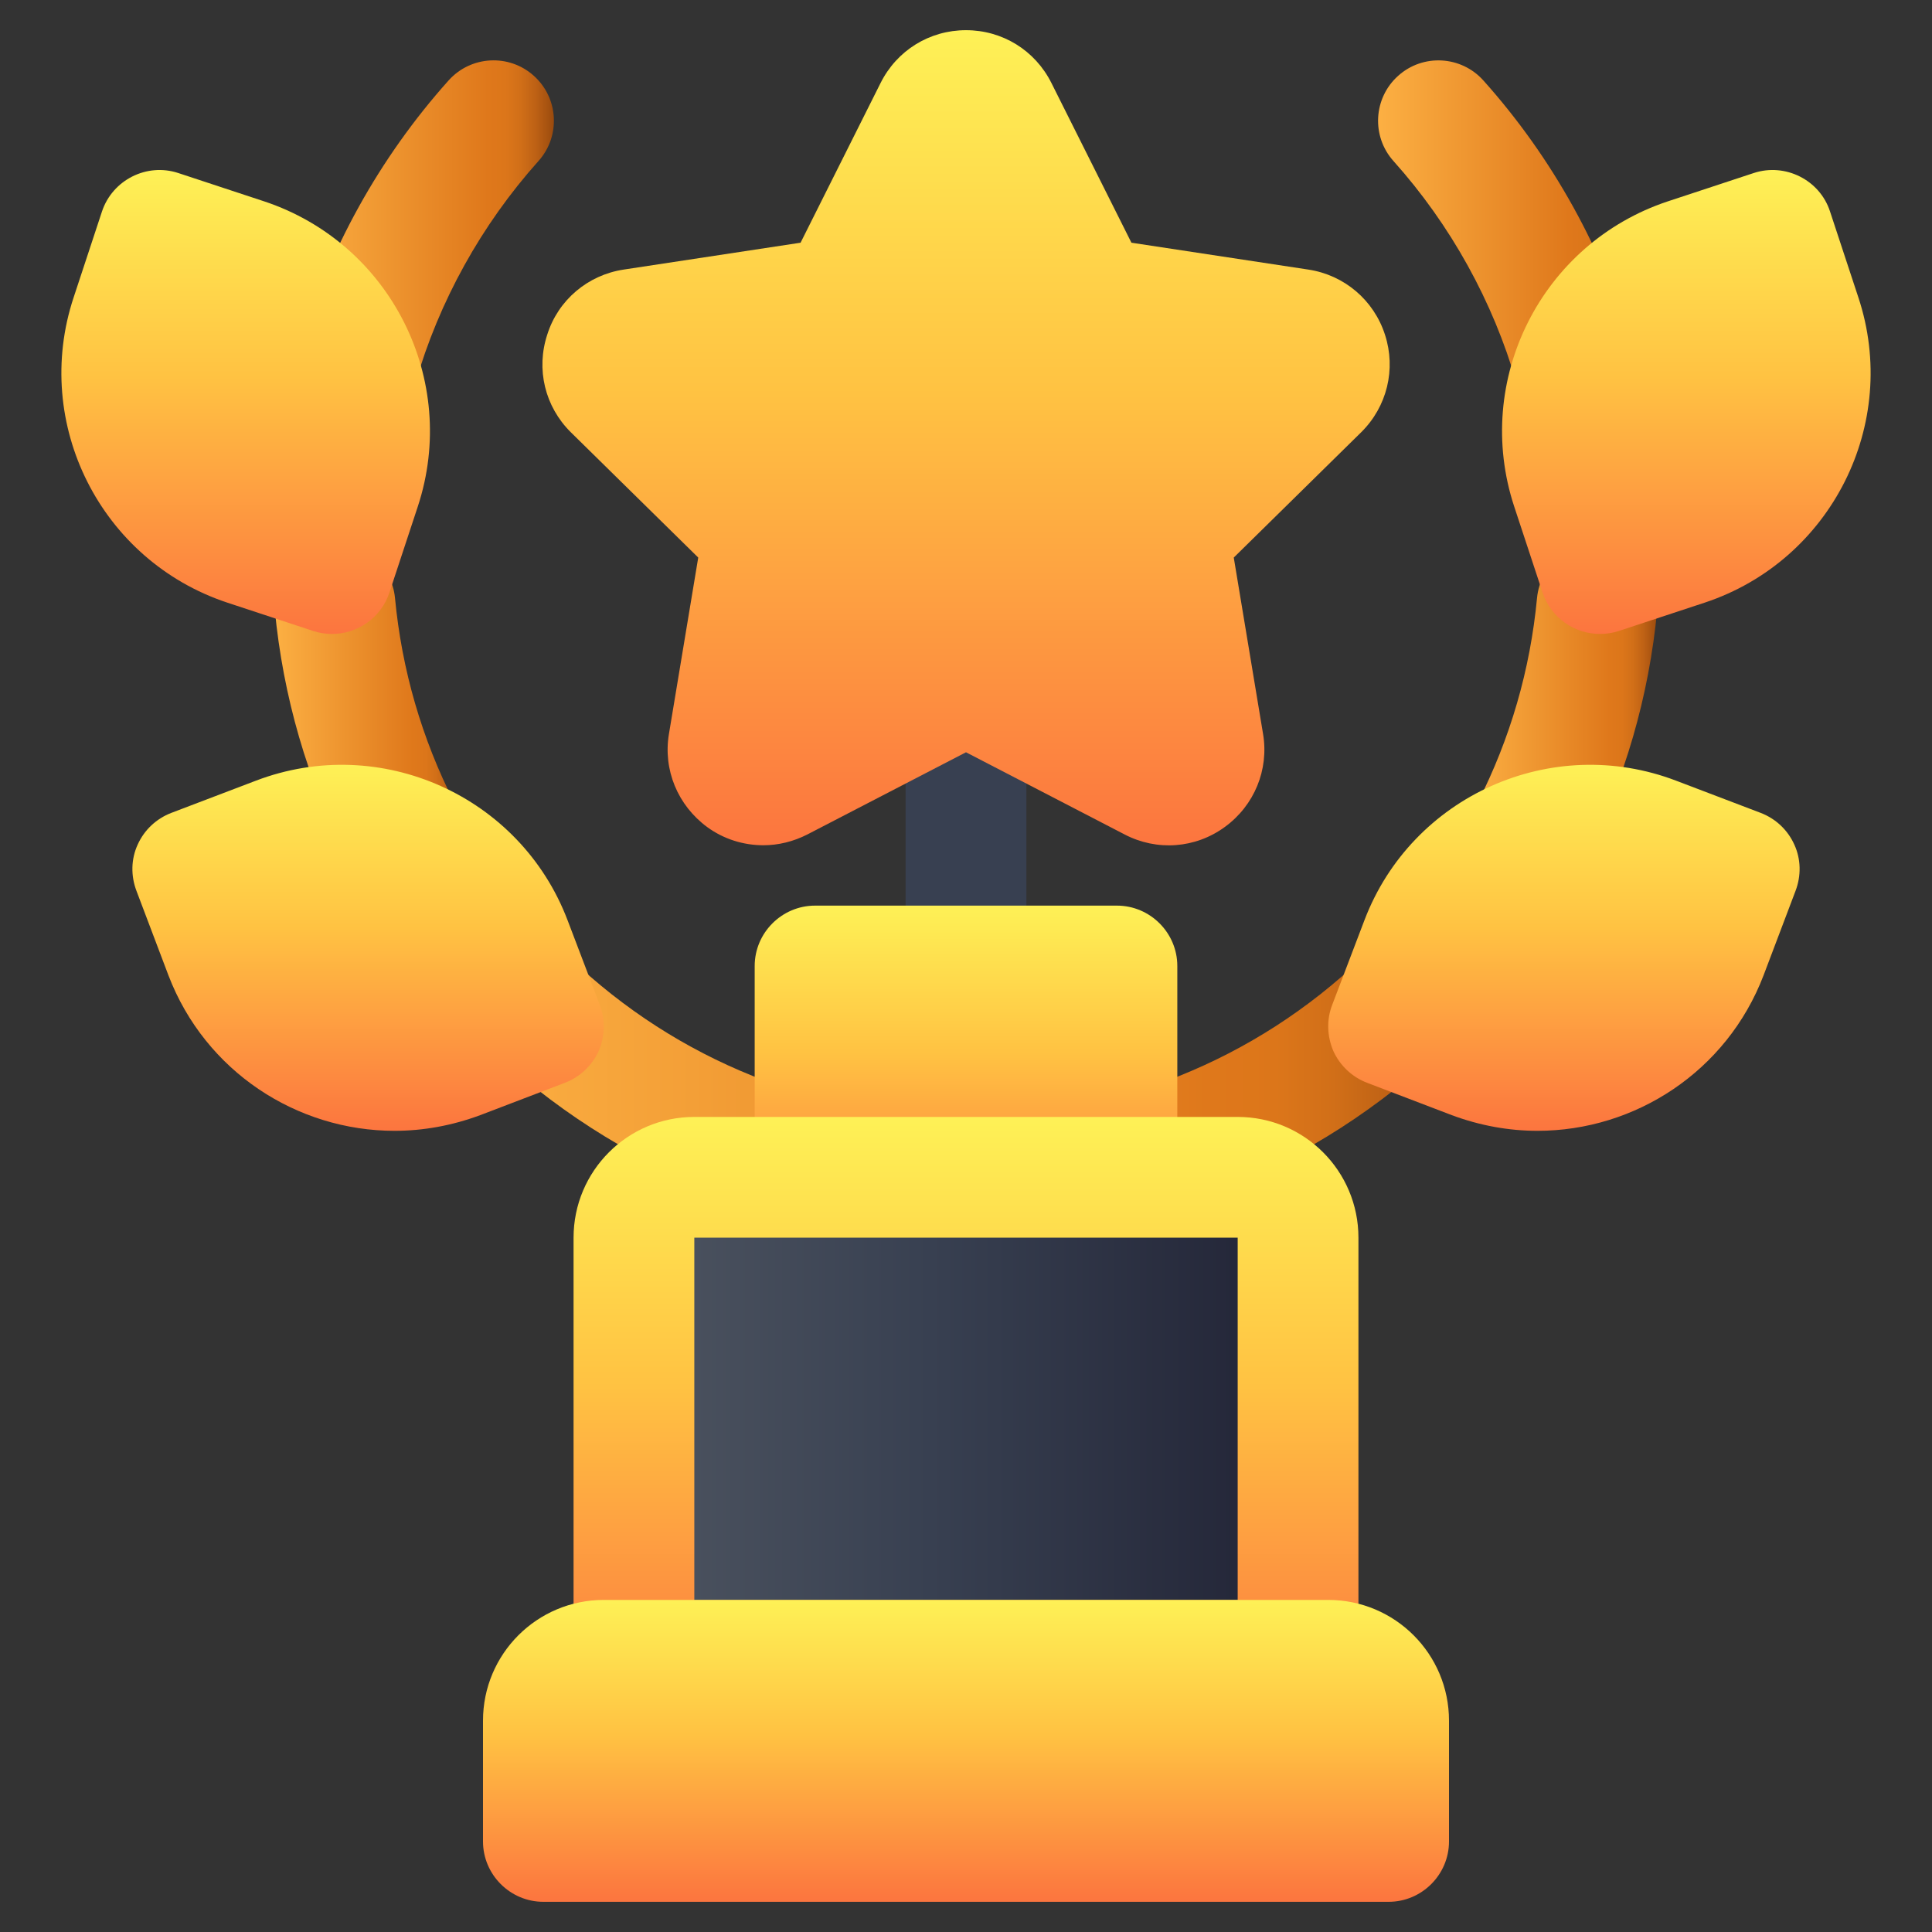 <svg xmlns="http://www.w3.org/2000/svg" enable-background="new 0 0 64 64" viewBox="0 0 64 64" id="trophy"><rect x="0" y="0" width="64" height="64" fill="#333333" stroke="none"/><g><linearGradient id="a" x1="15.5" x2="48.5" y1="36.092" y2="36.092" gradientUnits="userSpaceOnUse"><stop offset="0" stop-color="#fcb043"></stop><stop offset=".744" stop-color="#df781b"></stop><stop offset=".811" stop-color="#dc761a"></stop><stop offset=".869" stop-color="#d16f18"></stop><stop offset=".925" stop-color="#bf6215"></stop><stop offset=".978" stop-color="#a65210"></stop><stop offset="1" stop-color="#99490d"></stop></linearGradient><path fill="url(#a)" d="M32,41c-5.941,0-11.581-2.262-15.882-6.369c-0.798-0.763-0.827-2.029-0.064-2.828
			c0.762-0.8,2.028-0.828,2.828-0.065C22.434,35.131,27.093,37,32,37s9.566-1.869,13.118-5.261c0.798-0.763,2.065-0.735,2.828,0.065
			c0.763,0.799,0.733,2.065-0.064,2.828C43.581,38.738,37.941,41,32,41z"></path><linearGradient id="b" x1="9.093" x2="15.27" y1="23.75" y2="23.75" gradientUnits="userSpaceOnUse"><stop offset="0" stop-color="#fcb043"></stop><stop offset=".744" stop-color="#df781b"></stop><stop offset=".811" stop-color="#dc761a"></stop><stop offset=".869" stop-color="#d16f18"></stop><stop offset=".925" stop-color="#bf6215"></stop><stop offset=".978" stop-color="#a65210"></stop><stop offset="1" stop-color="#99490d"></stop></linearGradient><path fill="url(#b)" d="M13.271,29.5
			c-0.729,0-1.432-0.4-1.785-1.094c-1.309-2.575-2.11-5.34-2.384-8.217c-0.104-1.1,0.703-2.076,1.803-2.18
			c1.098-0.1,2.075,0.704,2.18,1.802c0.225,2.375,0.887,4.657,1.968,6.783c0.5,0.985,0.107,2.188-0.877,2.689
			C13.886,29.431,13.576,29.5,13.271,29.5z"></path><linearGradient id="c" x1="48.73" x2="54.907" y1="23.75" y2="23.75" gradientUnits="userSpaceOnUse"><stop offset="0" stop-color="#fcb043"></stop><stop offset=".744" stop-color="#df781b"></stop><stop offset=".811" stop-color="#dc761a"></stop><stop offset=".869" stop-color="#d16f18"></stop><stop offset=".925" stop-color="#bf6215"></stop><stop offset=".978" stop-color="#a65210"></stop><stop offset="1" stop-color="#99490d"></stop></linearGradient><path fill="url(#c)" d="M50.729,29.5
			c-0.305,0-0.614-0.07-0.904-0.218c-0.984-0.5-1.377-1.704-0.877-2.689c1.081-2.125,1.743-4.407,1.968-6.783
			c0.104-1.099,1.083-1.901,2.18-1.802c1.1,0.104,1.907,1.081,1.803,2.18c-0.273,2.877-1.075,5.642-2.384,8.217
			C52.16,29.101,51.458,29.5,50.729,29.5z"></path><linearGradient id="d" x1="9.839" x2="18.349" y1="8.07" y2="8.07" gradientUnits="userSpaceOnUse"><stop offset="0" stop-color="#fcb043"></stop><stop offset=".744" stop-color="#df781b"></stop><stop offset=".811" stop-color="#dc761a"></stop><stop offset=".869" stop-color="#d16f18"></stop><stop offset=".925" stop-color="#bf6215"></stop><stop offset=".978" stop-color="#a65210"></stop><stop offset="1" stop-color="#99490d"></stop></linearGradient><path fill="url(#d)" d="M11.841,14.141
			c-0.183,0-0.369-0.025-0.554-0.079c-1.062-0.305-1.675-1.413-1.369-2.475c0.943-3.28,2.652-6.366,4.942-8.922
			c0.735-0.822,2.002-0.893,2.823-0.155c0.823,0.737,0.893,2.001,0.155,2.824c-1.89,2.11-3.3,4.654-4.077,7.358
			C13.51,13.57,12.71,14.141,11.841,14.141z"></path><linearGradient id="e" x1="45.651" x2="54.161" y1="8.07" y2="8.07" gradientUnits="userSpaceOnUse"><stop offset="0" stop-color="#fcb043"></stop><stop offset=".744" stop-color="#df781b"></stop><stop offset=".811" stop-color="#dc761a"></stop><stop offset=".869" stop-color="#d16f18"></stop><stop offset=".925" stop-color="#bf6215"></stop><stop offset=".978" stop-color="#a65210"></stop><stop offset="1" stop-color="#99490d"></stop></linearGradient><path fill="url(#e)" d="M52.159,14.141
			c-0.869,0-1.669-0.571-1.921-1.448c-0.777-2.704-2.188-5.249-4.077-7.358c-0.737-0.823-0.668-2.087,0.155-2.824
			c0.821-0.738,2.088-0.667,2.823,0.155c2.29,2.556,3.999,5.642,4.942,8.922c0.306,1.062-0.308,2.169-1.369,2.475
			C52.528,14.115,52.342,14.141,52.159,14.141z"></path><linearGradient id="f" x1="8.138" x2="8.138" y1="5.632" y2="21" gradientUnits="userSpaceOnUse"><stop offset="0" stop-color="#fef156"></stop><stop offset=".447" stop-color="#ffc242"></stop><stop offset="1" stop-color="#fc753f"></stop></linearGradient><path fill="url(#f)" d="M13.84,16.78l-0.94,2.85
				C12.62,20.47,11.84,21,11,21c-0.21,0-0.42-0.03-0.63-0.1l-2.85-0.94c-4.18-1.39-6.47-5.92-5.08-10.11L3.38,7
				C3.73,5.96,4.86,5.39,5.9,5.73l2.85,0.94C12.94,8.06,15.22,12.59,13.84,16.78z"></path><linearGradient id="g" x1="12.193" x2="12.193" y1="25.335" y2="37.46" gradientUnits="userSpaceOnUse"><stop offset="0" stop-color="#fef156"></stop><stop offset=".447" stop-color="#ffc242"></stop><stop offset="1" stop-color="#fc753f"></stop></linearGradient><path fill="url(#g)" d="M19.83,34.82
			c-0.22,0.48-0.62,0.86-1.12,1.05l-2.8,1.07c-0.94,0.35-1.9,0.52-2.84,0.52c-3.23,0-6.27-1.96-7.49-5.15l-1.06-2.8
			c-0.19-0.5-0.18-1.05,0.04-1.53c0.22-0.49,0.62-0.86,1.11-1.05l2.81-1.07c4.12-1.57,8.75,0.5,10.32,4.62l1.07,2.81
			C20.06,33.78,20.04,34.33,19.83,34.82z"></path><linearGradient id="h" x1="55.862" x2="55.862" y1="5.632" y2="21" gradientUnits="userSpaceOnUse"><stop offset="0" stop-color="#fef156"></stop><stop offset=".447" stop-color="#ffc242"></stop><stop offset="1" stop-color="#fc753f"></stop></linearGradient><path fill="url(#h)" d="M56.48,19.96l-2.85,0.94
			C53.42,20.97,53.21,21,53,21c-0.84,0-1.62-0.53-1.9-1.37l-0.94-2.85c-1.38-4.19,0.9-8.72,5.09-10.11l2.85-0.94
			c1.04-0.34,2.18,0.23,2.52,1.27l0.94,2.85C62.95,14.04,60.66,18.57,56.48,19.96z"></path><linearGradient id="i" x1="51.807" x2="51.807" y1="25.335" y2="37.46" gradientUnits="userSpaceOnUse"><stop offset="0" stop-color="#fef156"></stop><stop offset=".447" stop-color="#ffc242"></stop><stop offset="1" stop-color="#fc753f"></stop></linearGradient><path fill="url(#i)" d="M59.48,29.51l-1.06,2.8
			c-1.22,3.19-4.26,5.15-7.49,5.15c-0.94,0-1.9-0.17-2.84-0.52l-2.8-1.07c-0.5-0.19-0.9-0.57-1.12-1.05
			c-0.21-0.49-0.23-1.04-0.04-1.53l1.07-2.81c1.57-4.12,6.2-6.19,10.32-4.62l2.81,1.07c0.49,0.19,0.89,0.56,1.11,1.05
			C59.66,28.46,59.67,29.01,59.48,29.51z"></path><path fill="#384051" d="M32,34c-1.104,0-2-0.896-2-2v-9c0-1.104,0.896-2,2-2s2,0.896,2,2v9C34,33.104,33.104,34,32,34z"></path><linearGradient id="j" x1="32" x2="32" y1="30" y2="41" gradientUnits="userSpaceOnUse"><stop offset="0" stop-color="#fef156"></stop><stop offset=".447" stop-color="#ffc242"></stop><stop offset="1" stop-color="#fc753f"></stop></linearGradient><path fill="url(#j)" d="M39,32v7c0,1.1-0.9,2-2,2H27
			c-1.1,0-2-0.9-2-2v-7c0-1.1,0.9-2,2-2h10C38.1,30,39,30.9,39,32z"></path><linearGradient id="k" x1="32.002" x2="32.002" y1="1" y2="28.003" gradientUnits="userSpaceOnUse"><stop offset="0" stop-color="#fef156"></stop><stop offset=".447" stop-color="#ffc242"></stop><stop offset="1" stop-color="#fc753f"></stop></linearGradient><path fill="url(#k)" d="M45.09,14.32l-4.22,4.15l0.97,5.84
			c0.2,1.19-0.29,2.37-1.26,3.08c-0.98,0.72-2.26,0.81-3.33,0.25L32,24.92l-5.25,2.72C26.28,27.88,25.78,28,25.29,28
			c-0.66,0-1.31-0.2-1.86-0.6c-0.98-0.72-1.47-1.9-1.27-3.09l0.97-5.84l-4.22-4.15c-0.86-0.85-1.16-2.09-0.78-3.24
			c0.36-1.14,1.34-1.97,2.53-2.15l5.86-0.89l2.65-5.29C29.71,1.67,30.79,1,32,1s2.29,0.67,2.83,1.75l2.65,5.29l5.86,0.89
			c1.19,0.18,2.17,1.01,2.54,2.16C46.25,12.23,45.95,13.47,45.09,14.32z"></path><linearGradient id="l" x1="21" x2="43" y1="47" y2="47" gradientUnits="userSpaceOnUse"><stop offset="0" stop-color="#4d5460"></stop><stop offset=".447" stop-color="#384051"></stop><stop offset="1" stop-color="#212335"></stop></linearGradient><path fill="url(#l)" d="M43,55H21V41c0-1.105,0.895-2,2-2h18
			c1.105,0,2,0.895,2,2V55z"></path><linearGradient id="m" x1="32" x2="32" y1="37" y2="57" gradientUnits="userSpaceOnUse"><stop offset="0" stop-color="#fef156"></stop><stop offset=".447" stop-color="#ffc242"></stop><stop offset="1" stop-color="#fc753f"></stop></linearGradient><path fill="url(#m)" d="M41,37H23c-2.21,0-4,1.79-4,4v14
			c0,1.1,0.9,2,2,2h22c1.1,0,2-0.9,2-2V41C45,38.79,43.21,37,41,37z M41,53H23V41h18V53z"></path><linearGradient id="n" x1="32" x2="32" y1="53" y2="63" gradientUnits="userSpaceOnUse"><stop offset="0" stop-color="#fef156"></stop><stop offset=".447" stop-color="#ffc242"></stop><stop offset="1" stop-color="#fc753f"></stop></linearGradient><path fill="url(#n)" d="M48,57v4c0,1.1-0.9,2-2,2H18
			c-1.1,0-2-0.9-2-2v-4c0-2.21,1.79-4,4-4h24C46.21,53,48,54.79,48,57z"></path></g></svg>